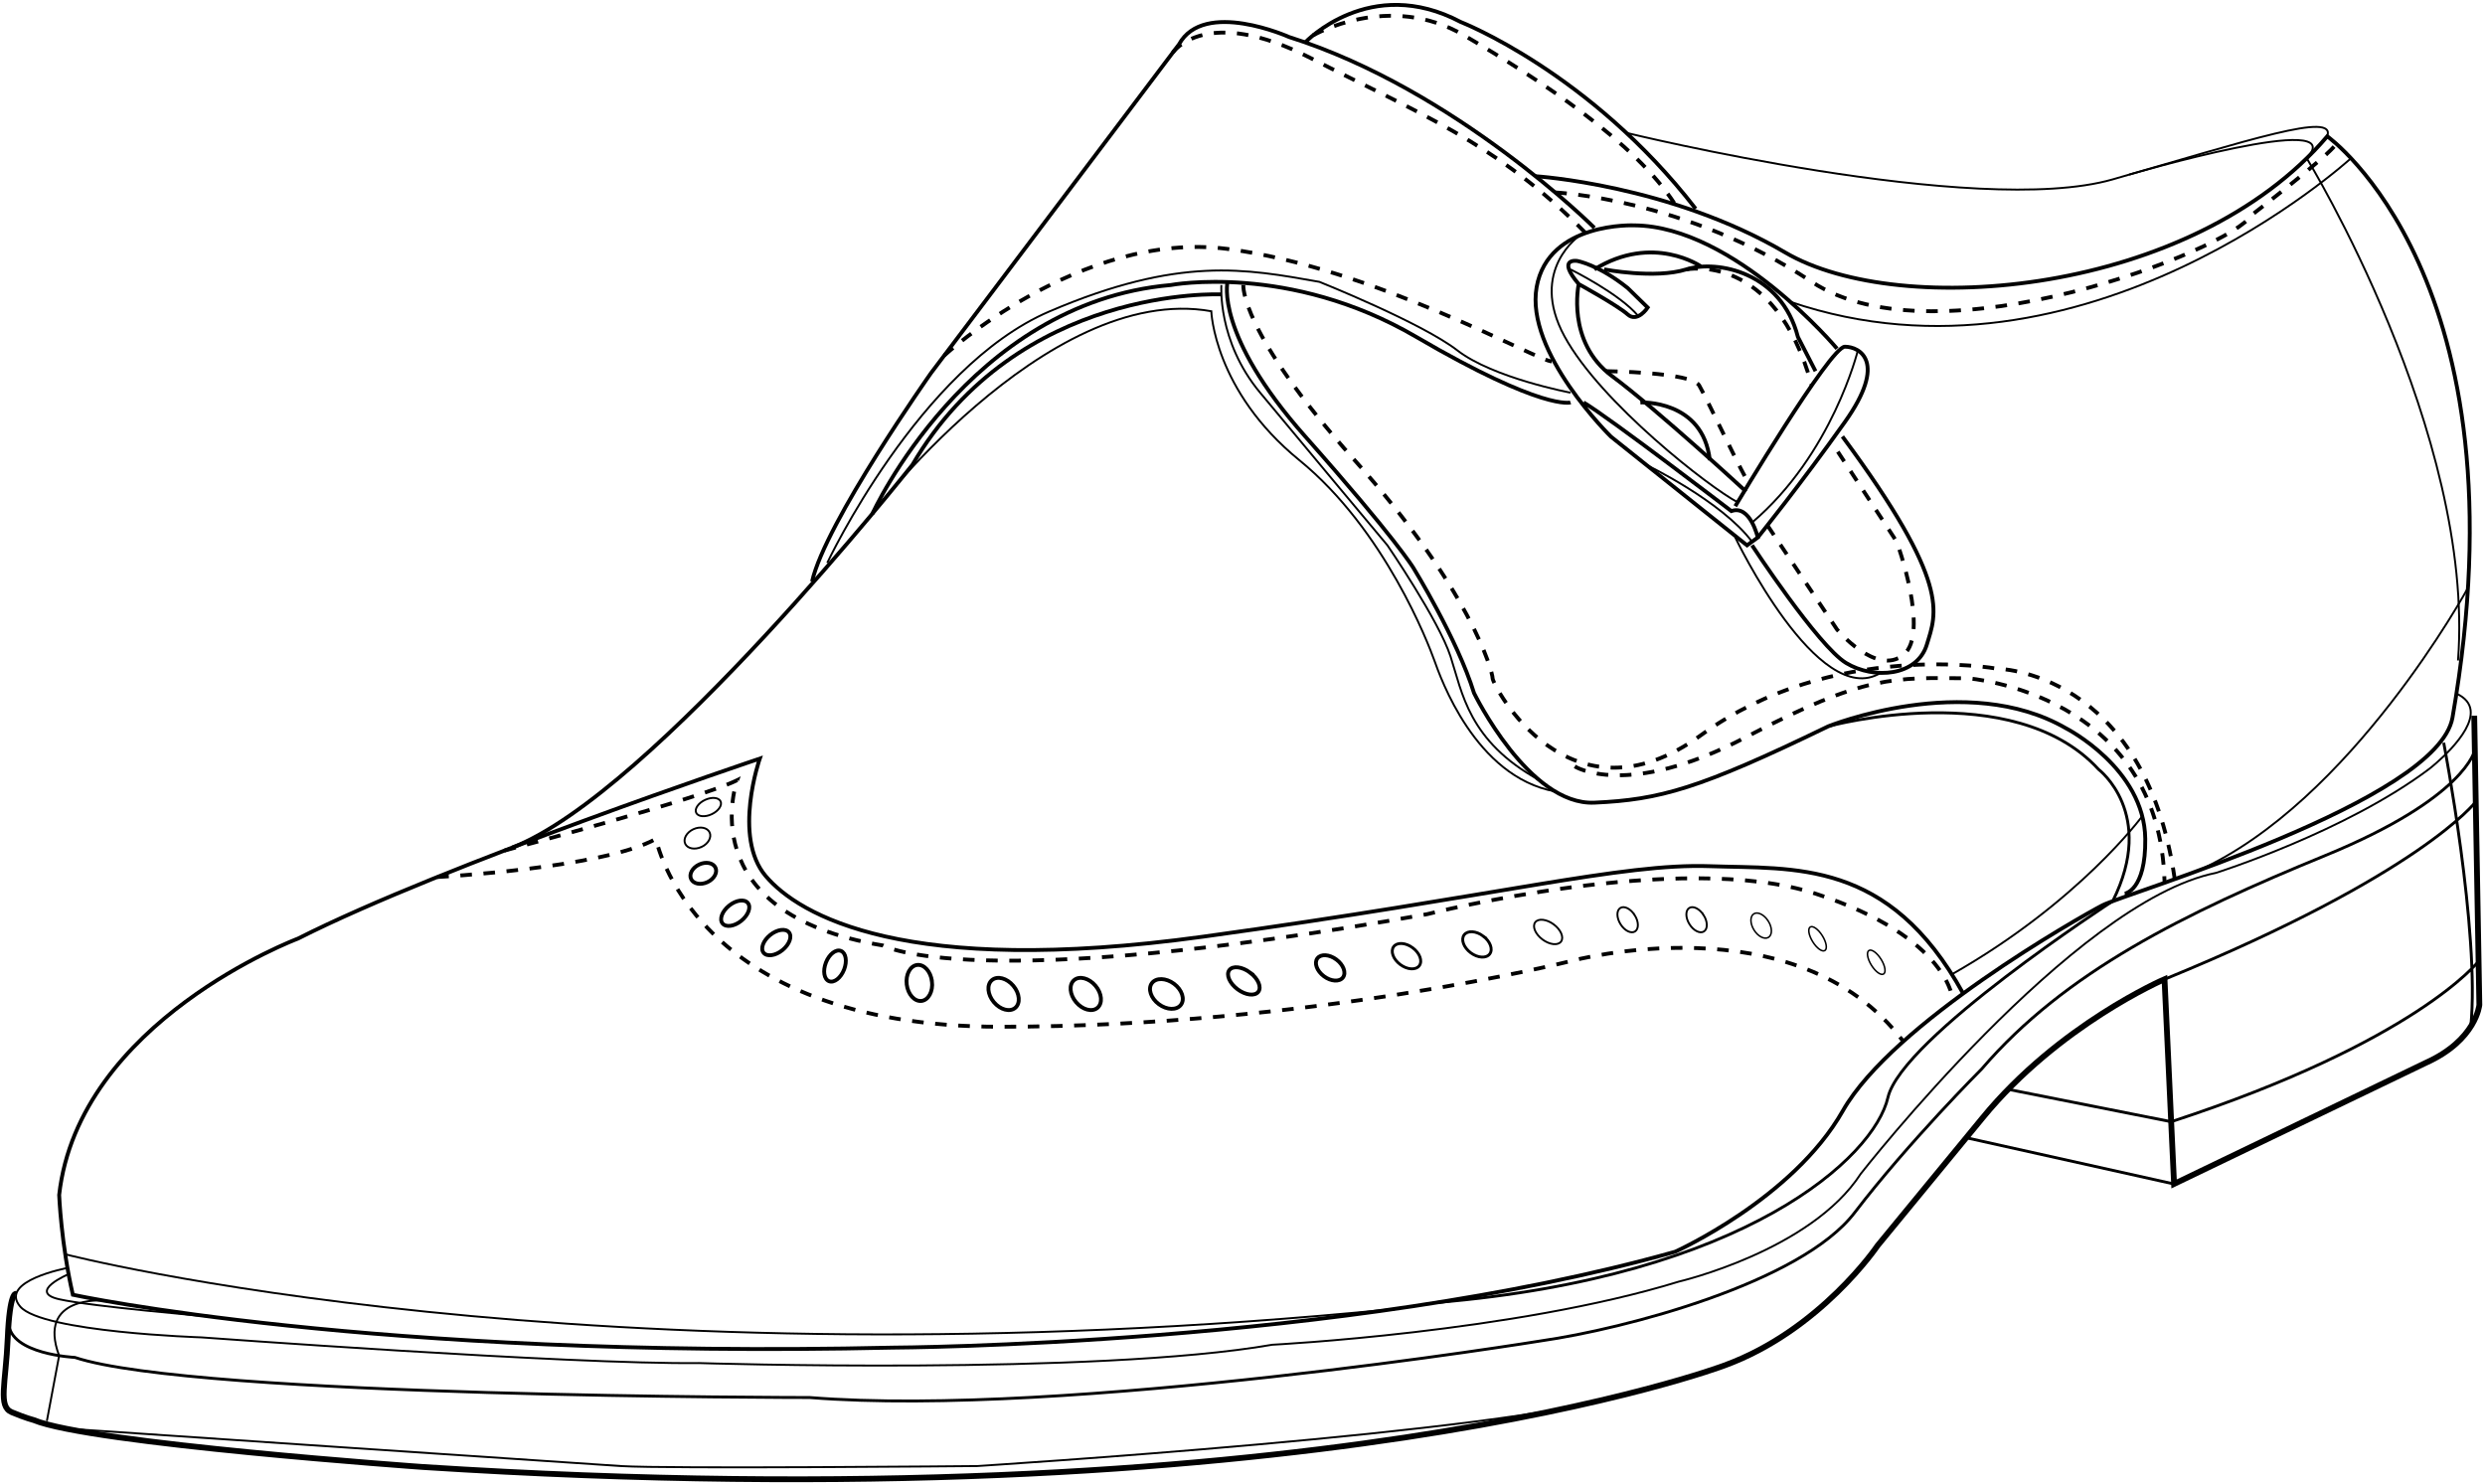 <svg width="804" height="480" viewBox="0 0 804 480" xmlns="http://www.w3.org/2000/svg">
  <title>
    сингл-монки
  </title>
  <g stroke="#000" fill="none" fill-rule="evenodd">
    <path d="M515.845 73.708S471.208 29.07 417.07 11.974c0 0-27.54-12.346-35.614 2.375l-80.252 106.37s-34.19 48.43-38.465 67.43" stroke-width="1.25"/>
    <path d="M422.296 13.718s20.893-22.164 50.336-6.59c0 0 41.788 16.244 75.98 60.406m45.745 45.27s-33.24-39.57-65.532-39.887c0 0-27.86-1.267-31.658 19.943-3.798 21.212 24.06 48.438 24.06 48.438l44.005 35.14 3.483-2.533s-2.45-10.712-8.55-8.547c0 0-39.254-30.075-47.803-35.14" stroke-width="1.25"/>
    <path d="M519.01 87.162s16.423 3.166 26.573 0c10.152-3.166 30.73.95 36.11 21.844l5.7 11.08m-56.668 10.13s20.26-1.026 22.477 18.68m-2.85-62.686s-15.543-10.79-34.507.953m45.588 76.612s30.708-51.603 35.457-51.603c4.75 0 13.93 4.75 0 24.377s-28.176 37.35-28.176 37.35" stroke-width="1.25"/>
    <path d="M510.78 91.91c-7.28-8.547-.523-7.487-.523-7.487s6.854 1.157 16.352 8.754l6.49 6.33s-3.33 5.068-6.49 2.218c-3.17-2.85-15.83-9.814-15.83-9.814s-4.12 18.68 10.76 29.76c14.88 11.08 43.37 37.36 43.37 37.36" stroke-width="1.25"/>
    <path d="M508.128 87.162s15.856 7.82 21.937 15.11M511.223 76.11s-16.748 11.21-5.034 32.738c11.71 21.527 47.12 49.04 56.01 53.646m38.89-49.118s-8.22 33.605-34.23 55.695m-34.24-18.67s24.31 11.64 34.23 24.86" stroke-width=".625"/>
    <path d="M566.862 176.438s21.4 32.608 30.423 38.07c9.023 5.46 23.03 4.273 26.12-5.937 3.085-10.2 8.07-19.53-27.306-67.34" stroke-width="1.25"/>
    <path d="M561.433 173.905s26.83 56.055 47.012 43.818" stroke-width=".625"/>
    <path d="M282.21 166.307s31.024-68.38 96.556-74.08c0 0 38.306-7.28 79.46 16.78 41.158 24.06 49.903 21.202 49.903 21.202" stroke-width="1.25"/>
    <path d="M267.646 182.137s29.76-63.317 71.864-81.362c42.105-18.045 63.632-13.784 87.376-9.582 0 0 33.07 13.23 44.637 22.182 11.568 8.954 36.605 13.676 36.605 13.676" stroke-width=".625"/>
    <path d="M397.147 91.26s-4.135 16.964 25.15 49.962c29.282 33 34.98 42.498 34.98 42.498s14.246 23.11 19.63 40.52c0 0 17.728 36.41 38.938 35.46 21.21-.95 33.875-4.434 75.663-24.695 0 0 44.638-18.045 76.93.634 0 0 25.366 12.92 25.642 35.77.202 16.78-6.648 17.73-6.648 17.73" stroke-width="1.25"/>
    <path d="M395.168 92.228s-1.365 18.045 12.407 34.665c13.77 16.62 41.314 49.545 41.314 49.545s16.62 24.297 20.41 35.932c3.8 11.634 5.73 27.405 28.75 40.058" stroke-width=".625"/>
    <path d="M395.168 95.256s-65.79-3.187-99.98 55.143c0 0-83.858 106.1-129.446 123.83" stroke-width="1.25"/>
    <path d="M496.81 57.02s43.412 2.726 80.768 24.664c37.357 21.94 131.698 13.71 175.387-37.577 0 0 65.215 46.22 40.52 188.05-4.714 27.08-106.053 56.984-113.334 60.782-7.28 3.8-67.74 37.99-83.93 66.48-16.18 28.49-54.25 45.58-54.25 45.58-107.8 30.39-253.11 31.02-253.11 31.02-168.42 3.8-265.29-17.1-265.29-17.1-3.8-16.47-4.43-32.29-4.43-32.29 6.33-56.35 77.25-82.94 77.25-82.94 47.49-24.06 149.43-58.25 149.43-58.25s-8.86 25.32 1.9 37.99c10.76 12.66 45.11 32.92 141.59 19.62s135.3-23.79 163.91-22.797c27.23.95 57.88-2.49 81.94 41.195" stroke-width="1.25"/>
    <path d="M22.175 412.254s-13.492 5.735-3.045 8.11c10.447 2.374 49.183 5.67 49.183 5.67" stroke-width=".625"/>
    <path d="M21.814 410.253s-22.39 4.175-15.27 12.485c7.125 8.31 58.65 9.973 58.65 9.973s119.19 8.79 160.98 8.31c0 0 128.215 4.04 185.438-5.93 0 0 78.353-4.03 131.538-20.42 0 0 42.74-9.97 58.884-34.9 0 0 68.856-88.09 114.92-97.35 0 0 42.025-13.29 69.093-33.71 0 0 14.33-11.1 13.293-18.99-.273-2.08-1.617-3.94-4.577-5.31" stroke-width=".625"/>
    <path d="M5.147 418.622s-2.004-.79-2.638 14.247c-.64 15.03-3.22 22.16 1.31 24.06 4.54 1.9 7.07 2.53 7.07 2.53 18.36 7.6 126 15.19 126 15.19 285.55 18.36 420.97-32.83 420.97-32.83 31.1-11.31 49.62-38.8 49.62-38.8l33.95-41.32c24.69-30.16 58.88-44.88 58.88-44.88l3.09 66.24 81.44-39.18c16.38-7.36 17.33-18.76 17.33-18.76l-1.66-93.55" stroke-width="1.875"/>
    <path d="M21.1 405.82s168.378 43.698 430.493 17.644" stroke-width=".625"/>
    <path d="M801.024 259.378s-17.51 23.43-100.69 57.463m-64.146 51.28l67.232 14.97m-53.668-30.62l52.728 10.46c79.313-25.93 99.46-51.94 99.46-51.94m-11.303-70.68s11.815 61.21 8.757 91.91" stroke-width=".938"/>
    <path d="M800.726 242.604s-2.808 15.51-48.395 34.19-84.21 37.673-111.12 69.015c0 0-23.74 23.74-41.15 46.53-17.41 22.79-74.71 37.67-101.3 41.47 0 0-153.85 25.01-236.8 18.36 0 0-198.81 0-237.75-12.98 0 0-20.96-.98-21.4-11.1" stroke-width=".938"/>
    <path d="M21.1 462.196s164.868 11.195 179.748 12.145c14.878.95 115.235 0 115.235 0s171.278-10.75 210.693-23.39M33.383 420.8s-21.534-1.727-14.253 17.834l-3.967 21.144" stroke-width=".625"/>
    <path d="M141.46 283.764s53.69-2.855 70.784-12.352c0 0 11.397 60.806 111.437 60.795 100.04-.012 184.45-21.227 184.45-21.227s73.1-19.922 107.68 25.973" stroke-width="1.25" stroke-dasharray="3.75"/>
    <path d="M163.24 275.192s63.25-16.74 75.28-22.765c0 0-15.828 43.045 47.172 53.493 0 0 28.49 16.145 176.018-10.132 0 0 81.994-20.893 125.683-6.647 43.687 14.25 44.494 34.74 44.494 34.74M305.514 115.01s44.08-40.508 91.432-34.493c47.352 6.016 100.766 36.407 105.084 36.407m17.587 3.167s27.618.3 30.127 4.59c2.508 4.28 14.595 30.03 16.15 31.72m5.946 13.58l22.517 33.7s12.76 15.18 21.45 8.23c8.69-6.94-2.138-36.64-2.138-36.64l-19.32-29.52m-48.77-58.57s28.65-6.03 40.61 37.51" stroke-width="1.25" stroke-dasharray="3.75"/>
    <path d="M402.27 92.228s-1.343 14.878 36.013 56.667c37.356 41.79 44.637 68.336 44.637 70.575 0 2.24 24.694 49.41 67.433 18.385 42.737-31.025 95.607-21.527 95.607-21.527s47.894.436 57.663 68.125" stroke-width="1.25" stroke-dasharray="3.75"/>
    <path d="M509.514 247.985s16.778 10.764 55.4-9.497c38.625-20.262 47.885-19.248 71.865-19.018 0 0 62.14 4.738 63.55 66.155M379.49 16.952s10.67-15.584 44.543 1.83c33.875 17.41 60.513 27.454 88.983 56.622m-88.214-63.947s24.556-14.29 48.933 0c24.376 14.288 55.347 34.51 68.222 54.682" stroke-width="1.25" stroke-dasharray="3.75"/>
    <path d="M503.178 62.27s42.25 1.928 83.017 28.923c40.77 26.995 136.378-10.995 142.075-21.443 0 0 25.475-19.545 27.618-23.227" stroke-width="1.25" stroke-dasharray="3.75"/>
    <path d="M526.164 42.972S639.482 70.7 683.56 58.037c44.078-12.663 72.364-22.104 69.404-13.93M798.49 190.2s-37.69 69.287-87.613 91.622" stroke-width=".625"/>
    <path d="M608.607 310.368c1.31 2.1 1.67 4.238.81 4.774-.86.536-2.62-.73-3.928-2.83-1.31-2.1-1.68-4.24-.82-4.775.86-.536 2.62.73 3.93 2.83zm-18.995-7.598c1.31 2.1 1.67 4.238.81 4.774-.86.536-2.62-.73-3.928-2.83-1.308-2.1-1.67-4.24-.81-4.775.86-.54 2.62.73 3.928 2.83zm-17.49-4.736c1.31 2.1 1.335 4.447.06 5.242-1.278.795-3.374-.262-4.683-2.363-1.31-2.1-1.34-4.447-.06-5.242 1.27-.79 3.37.27 4.68 2.37z" stroke-width=".5"/>
    <path d="M551.228 296.134c1.31 2.1 1.335 4.447.06 5.243-1.278.795-3.374-.263-4.683-2.363-1.308-2.1-1.335-4.447-.057-5.243 1.276-.79 3.37.27 4.68 2.37zm-22.305 0c1.31 2.1 1.335 4.447.06 5.243-1.278.795-3.374-.263-4.683-2.363-1.308-2.1-1.335-4.447-.058-5.243 1.277-.79 3.372.27 4.68 2.37zM502.7 299.09c2.31 1.72 3.368 4.208 2.363 5.557-1.004 1.35-3.69 1.046-6-.674-2.31-1.72-3.37-4.207-2.364-5.556 1-1.348 3.69-1.046 6 .674z" stroke-width=".625"/>
    <path d="M479.866 302.86c2.29 1.704 3.242 4.298 2.128 5.794-1.114 1.495-3.873 1.326-6.16-.38-2.29-1.702-3.24-4.296-2.127-5.79 1.113-1.497 3.87-1.327 6.16.376zm-22.793 3.8c2.288 1.703 3.24 4.297 2.127 5.793-1.114 1.495-3.872 1.326-6.16-.38-2.29-1.702-3.24-4.296-2.127-5.79 1.113-1.497 3.87-1.327 6.16.376z" stroke-width=".938"/>
    <path d="M432.38 310.458c2.288 1.704 3.24 4.298 2.127 5.794-1.114 1.495-3.873 1.326-6.16-.38-2.29-1.702-3.24-4.296-2.128-5.79 1.11-1.497 3.87-1.327 6.16.376zm-27.935 4.214c2.596 1.934 3.797 4.713 2.683 6.21-1.113 1.494-4.12 1.14-6.717-.795-2.59-1.932-3.79-4.712-2.68-6.207 1.12-1.496 4.12-1.14 6.72.792zm-24.605 3.626c2.595 1.934 3.6 4.98 2.24 6.8-1.356 1.825-4.56 1.735-7.158-.2-2.596-1.933-3.6-4.978-2.242-6.8 1.357-1.823 4.562-1.734 7.16.2zm-25.393.652c2.084 2.478 2.36 5.673.623 7.135-1.74 1.463-4.84.64-6.923-1.837-2.084-2.478-2.36-5.673-.623-7.135 1.74-1.463 4.84-.64 6.923 1.837z" stroke-width="1.25"/>
    <path d="M230.275 263.44c-2.18 1.02-4.43.813-5.03-.463-.6-1.278.682-3.14 2.862-4.163 2.18-1.02 4.43-.813 5.03.463.598 1.277-.684 3.14-2.862 4.162zm-3.293 10.578c-2.178 1.02-4.545.572-5.282-1.004-.74-1.575.43-3.68 2.607-4.703 2.18-1.02 4.545-.57 5.284 1.01.74 1.58-.43 3.68-2.6 4.71z" stroke-width=".625"/>
    <path d="M228.882 285.414c-2.18 1.022-4.545.573-5.283-1.003-.74-1.57.42-3.68 2.6-4.7s4.54-.57 5.28 1.01c.74 1.58-.43 3.68-2.61 4.7zm10.958 12.512c-2.265 1.824-4.986 2.204-6.078.85-1.09-1.356-.138-3.933 2.128-5.758 2.265-1.824 4.988-2.204 6.08-.85 1.09 1.357.137 3.935-2.13 5.758zm13.298 9.498c-2.267 1.823-4.988 2.203-6.08.848-1.09-1.355-.138-3.932 2.128-5.757 2.265-1.824 4.988-2.204 6.08-.85 1.09 1.357.138 3.935-2.128 5.76zm19.952 6.293c-1.06 2.71-3.236 4.39-4.856 3.754-1.62-.63-2.073-3.34-1.01-6.05 1.06-2.71 3.235-4.39 4.855-3.75 1.62.64 2.07 3.35 1.01 6.06zm28.44 3.808c.398 3.212-1.11 6.042-3.365 6.32-2.255.28-4.406-2.1-4.802-5.31-.398-3.214 1.11-6.044 3.366-6.323 2.25-.278 4.4 2.1 4.8 5.313zm26.324 1.425c2.084 2.478 2.362 5.673.623 7.135-1.74 1.463-4.84.64-6.923-1.837-2.083-2.478-2.36-5.673-.622-7.135 1.74-1.463 4.84-.64 6.922 1.837z" stroke-width="1.25"/>
    <path d="M279.848 169.07s58.396-77.94 112.056-68.37c0 0 .827 25.658 28.492 48.195 27.664 22.538 41.79 59.516 43.688 64.82 1.9 5.303 13.13 37.643 39.094 42.368m189.914 8.005s-20.462 27.85-61.615 51.176" stroke-width=".625"/>
    <path d="M591.508 235.006s59.764-16.294 87.467 13.928c0 0 18.794 14.233 4.584 42.625 0 0-68.3 44.29-72.74 63.55-4.45 19.26-45.83 57.9-145.92 66.32" stroke-width=".938"/>
    <path d="M760.646 51.2s-86.238 78.92-181.428 46.44m109.654-41.136s72.064-21.185 57.455-5.305c0 0 54.523 89.06 48.94 162.51" stroke-width=".625"/>
  </g>
</svg>
